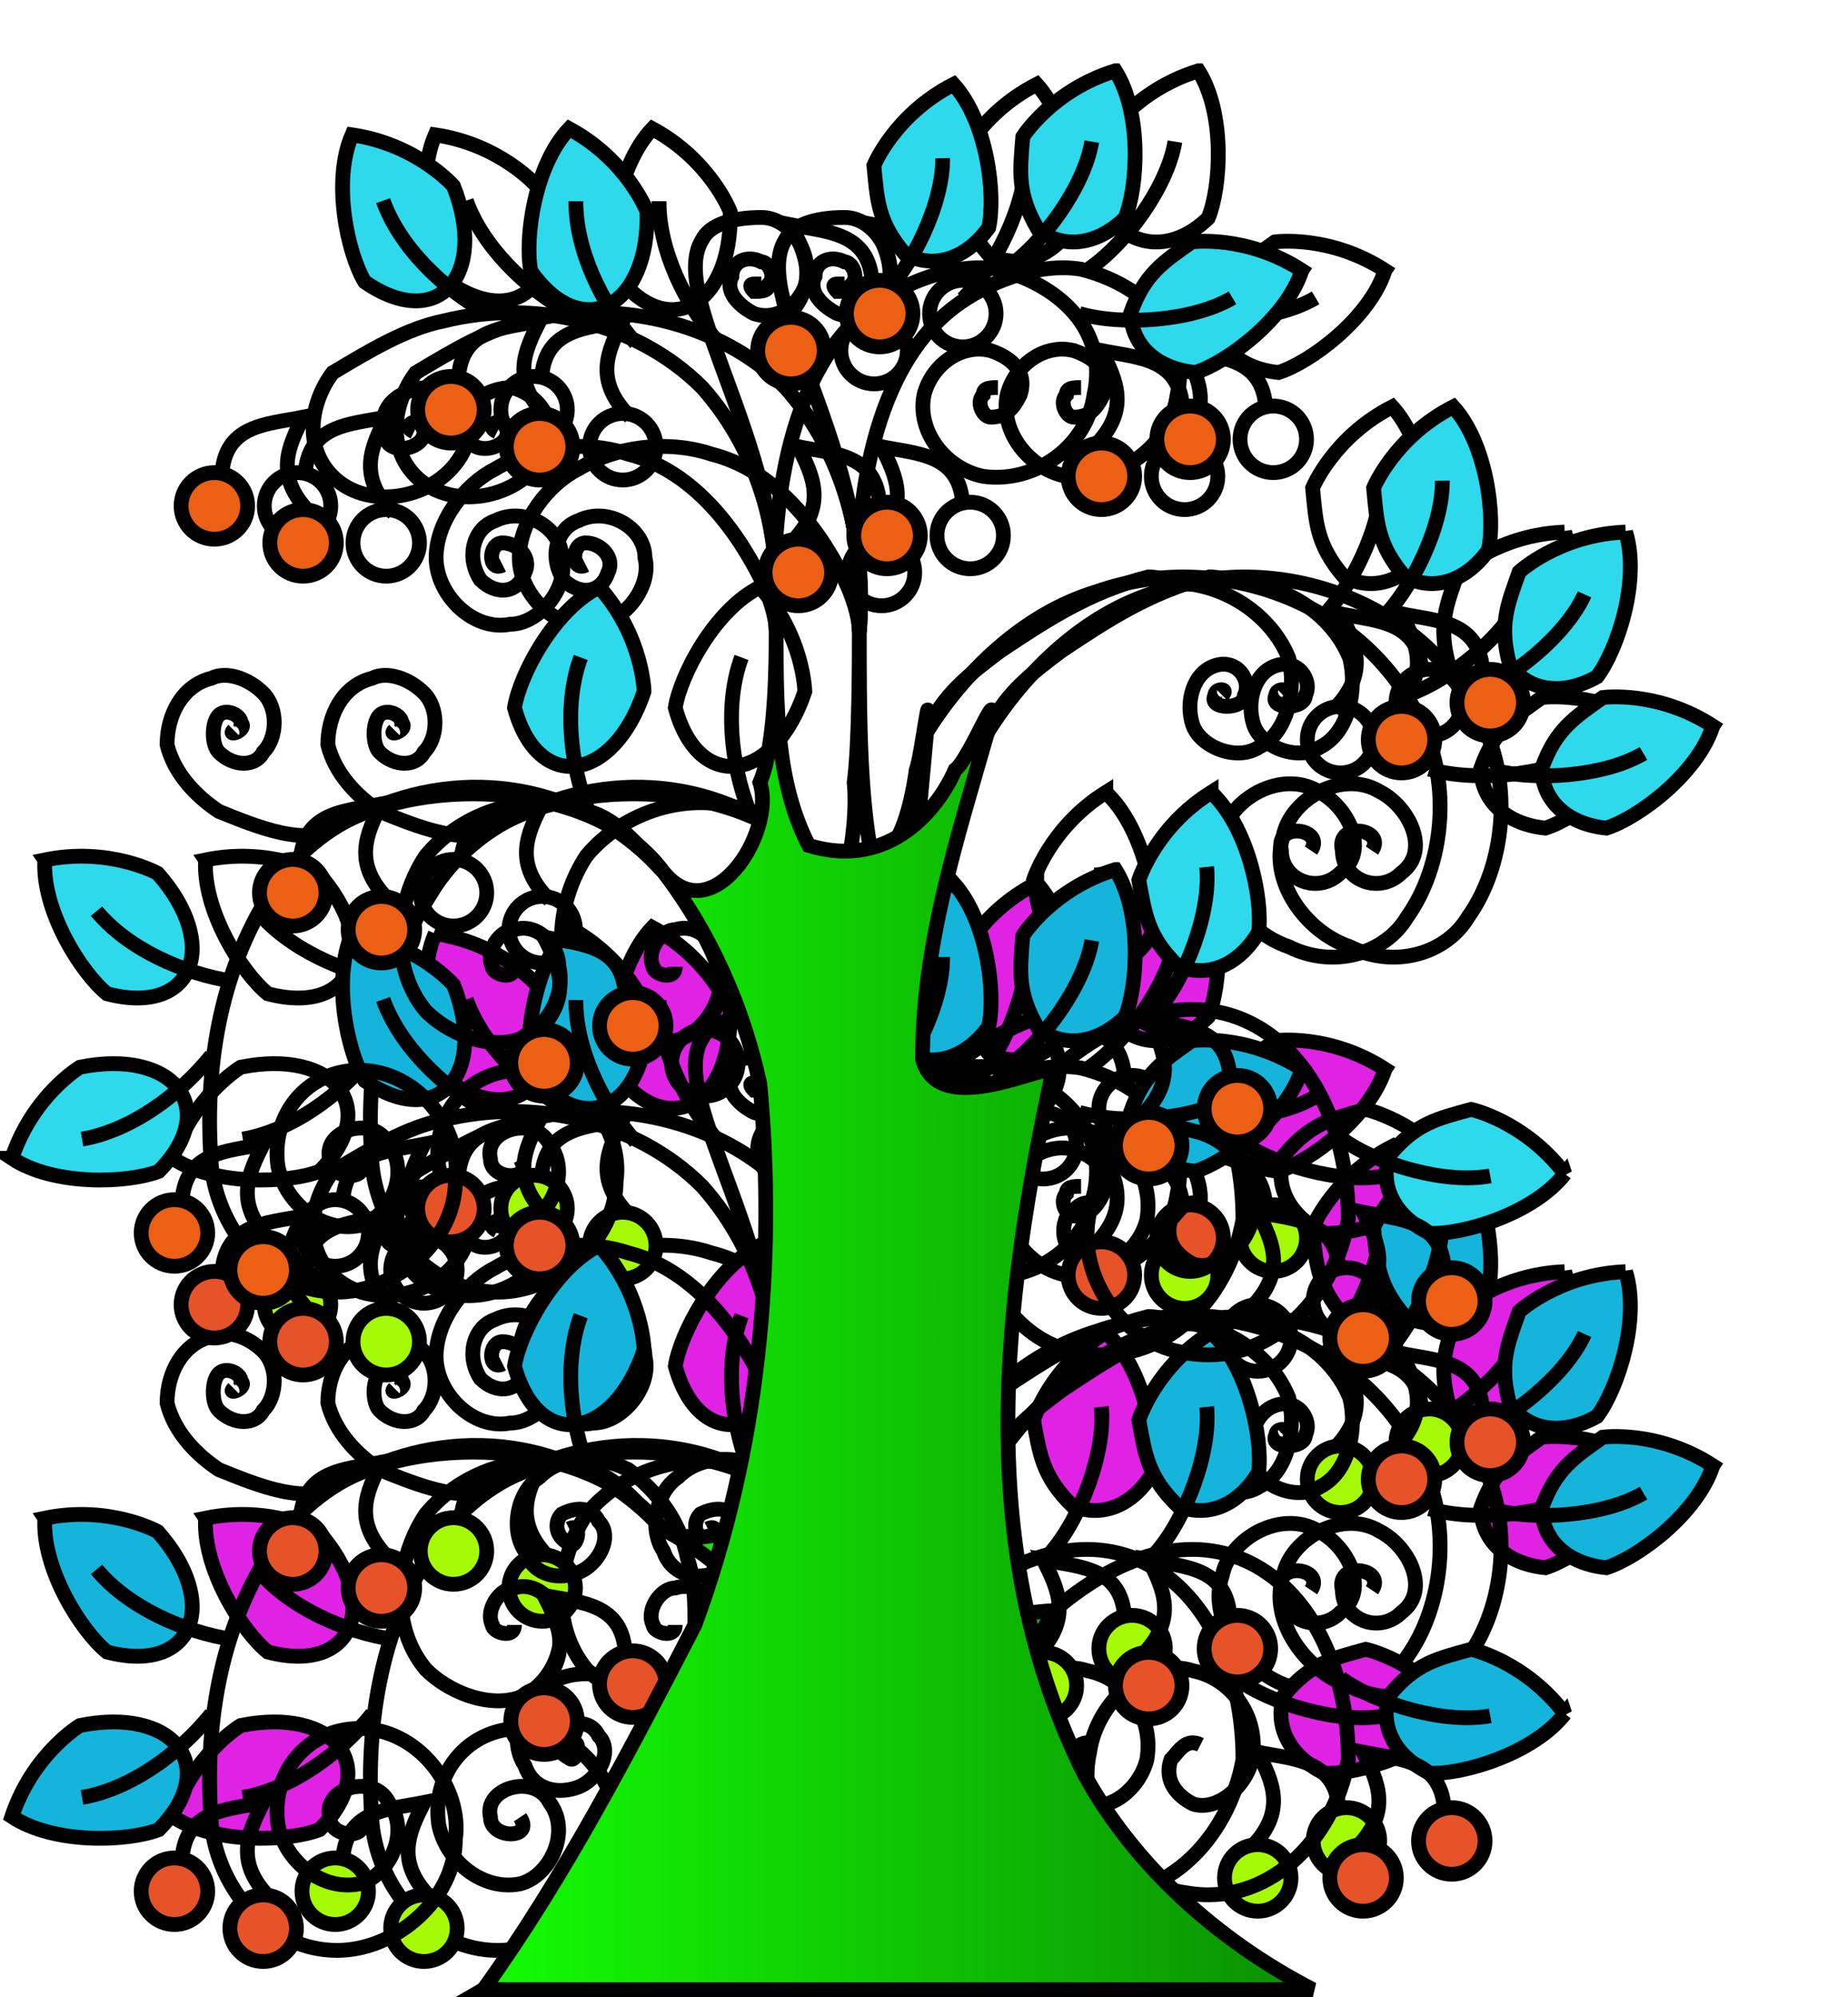 <?xml version="1.0" encoding="UTF-8" standalone="no"?>
<svg
   xmlns:dc="http://purl.org/dc/elements/1.1/"
   xmlns:cc="http://creativecommons.org/ns#"
   xmlns:rdf="http://www.w3.org/1999/02/22-rdf-syntax-ns#"
   xmlns:svg="http://www.w3.org/2000/svg"
   xmlns="http://www.w3.org/2000/svg"
   xmlns:sodipodi="http://sodipodi.sourceforge.net/DTD/sodipodi-0.dtd"
   xmlns:inkscape="http://www.inkscape.org/namespaces/inkscape"
   id="wugTree1"
   width="137.5px"
   height="148.5px"
   viewBox="0 0 250 270"
   version="1.1"
   inkscape:version="0.91 r"
   sodipodi:docname="tree.svg">
  <defs
     id="defs158">
    <defs
       id="defs4441">
      <linearGradient
         id="00-_13ff04-_0a8e02"
         x1="80.526"
         y1="67.29"
         x2="225.979"
         y2="67.29"
         gradientTransform="scale(0.788,1.269)"
         gradientUnits="userSpaceOnUse">
        <stop
           offset="0%"
           stop-color="#13ff04"
           style="-webkit-tap-highlight-color: rgba(0, 0, 0, 0);"
           id="stop4444" />
        <stop
           offset="100%"
           stop-color="#0a8e02"
           style="-webkit-tap-highlight-color: rgba(0, 0, 0, 0);"
           id="stop4446" />
      </linearGradient>
    </defs>
    <defs
       id="defs4125">
      <linearGradient
         id="710-_27ff0b-_158906"
         x1="50.055"
         y1="238.167"
         x2="144.386"
         y2="238.167"
         gradientTransform="scale(1.231,0.812)"
         gradientUnits="userSpaceOnUse">
        <stop
           offset="0%"
           stop-color="#27ff0b"
           style="-webkit-tap-highlight-color: rgba(0, 0, 0, 0);"
           id="stop4128" />
        <stop
           offset="100%"
           stop-color="#158906"
           style="-webkit-tap-highlight-color: rgba(0, 0, 0, 0);"
           id="stop4130" />
      </linearGradient>
    </defs>
    <defs
       id="defs3809">
      <linearGradient
         id="1420-_33ff22-_20a215"
         x1="223.498"
         y1="39.126"
         x2="308.072"
         y2="39.126"
         gradientTransform="scale(0.458,2.183)"
         gradientUnits="userSpaceOnUse">
        <stop
           offset="0%"
           stop-color="#33ff22"
           style="-webkit-tap-highlight-color: rgba(0, 0, 0, 0);"
           id="stop3812" />
        <stop
           offset="100%"
           stop-color="#20a215"
           style="-webkit-tap-highlight-color: rgba(0, 0, 0, 0);"
           id="stop3814" />
      </linearGradient>
    </defs>
    <defs
       id="defs7">
      <linearGradient
         gradientTransform="scale(0.729,1.372)"
         y2="140.978"
         x2="195.697"
         y1="140.978"
         x1="139.86"
         id="2130-_0655ff-_0436a1"
         gradientUnits="userSpaceOnUse">
        <stop
           id="stop10"
           style="-webkit-tap-highlight-color: rgba(0, 0, 0, 0);"
           stop-color="#0655ff"
           offset="0%" />
        <stop
           id="stop12"
           style="-webkit-tap-highlight-color: rgba(0, 0, 0, 0);"
           stop-color="#0436a1"
           offset="100%" />
      </linearGradient>
    </defs>
  </defs>
  <sodipodi:namedview
     pagecolor="#ffffff"
     bordercolor="#666666"
     borderopacity="1"
     objecttolerance="10"
     gridtolerance="10"
     guidetolerance="10"
     inkscape:pageopacity="0"
     inkscape:pageshadow="2"
     inkscape:window-width="1436"
     inkscape:window-height="861"
     id="namedview156"
     showgrid="false"
     inkscape:zoom="2.3"
     inkscape:cx="51.467267"
     inkscape:cy="72.904552"
     inkscape:window-x="0"
     inkscape:window-y="18"
     inkscape:window-maximized="0"
     inkscape:current-layer="layer4" />
  <g
     inkscape:groupmode="layer"
     id="layer1"
     inkscape:label="00"
     style="display:inline">
    <path
       id="trunk-00"
       style="opacity:1;fill:url(#2130-_0655ff-_0436a1);fill-opacity:1;stroke:#000000;stroke-width:2"
       d="m 103.65,269 c 3.5,-6.3 6.3,-13.3 9.1,-20.3 2.8,-9.8 3.5,-20.3 2.8,-30.1 -0.7,-4.2 -2.1,-8.4 -4.2,-11.9 2.1,3.5 4.9,-2.1 4.2,-4.9 0.7,-2.1 0.7,-7 0.7,-8.4 0,4.2 0,8.4 1.4,11.9 3.5,1.4 5.6,-2.1 6.3,-4.2 0.7,-0.7 2.1,-5.6 1.4,-2.1 -1.4,6.3 -2.8,11.9 -2.8,18.2 0.7,3.5 5.6,0 5.6,0.7 -2.1,12.6 -3.5,26.6 1.4,39.2 2.1,4.9 5.6,9.1 9.8,11.9 -11.9,0 -23.8,0 -35.7,0 z"
       inkscape:connector-curvature="0" />
    <path
       id="path16"
       style="fill:none;stroke:#000000;stroke-width:2"
       d="m 112.75,248.7 c 0,-3 0,-6 -1,-9 -1,-5 -4,-9 -8,-12 -4,-2 -9,-2 -12,1 -3,2 -4,7 -2,10 1,3 4,4 7,3 3,-1 5,-5 3,-7 -1,-2 -3,-2 -5,-1 -1,1 -1,3 1,4 1,1 2,-3 0,-2"
       inkscape:connector-curvature="0" />
    <path
       id="path18"
       style="fill:none;stroke:#000000;stroke-width:2"
       d="m 111.35,206.7 c -9,-12 -32,-13 -44,-6 -4,3 -11,0 -16,-2 -3,-2 -6,-5 -7,-9 0,-4 2,-8 6,-9 2,-1 5,0 7,2 2,2 2,6 0,8 -1,2 -4,2 -6,0 -1,-1 -1,-4 0,-5 1,-1 3,0 3,1 1,1 -2,2 -1,1"
       inkscape:connector-curvature="0" />
    <path
       id="path20"
       style="fill:none;stroke:#000000;stroke-width:2"
       d="m 111.35,206.7 c -11,-12 -27,-14 -40,-8 -5,2 -10,6 -13,11 -7,11 -9,24 -8,37 1,9 8,17 17,17 8,0 16,-7 16,-15 1,-7 -5,-15 -13,-15 -7,0 -12,6 -11,13 1,5 6,9 11,8 4,-1 7,-7 4,-11 -2,-4 -9,-2 -8,2 0,3 6,3 4,0"
       inkscape:connector-curvature="0" />
    <path
       id="path22"
       style="fill:none;stroke:#000000;stroke-width:2"
       d="m 111.35,206.7 c -3,-3 -6,-7 -10,-8 -8,-3 -17,0 -22,6 -4,6 -5,15 0,21 3,3 8,5 12,4 4,-1 7,-6 6,-10 0,-3 -3,-6 -6,-5 -2,0 -4,3 -3,5 0,1 3,2 3,0"
       inkscape:connector-curvature="0" />
    <path
       id="path24"
       style="fill:none;stroke:#000000;stroke-width:2"
       d="m 116.25,193.4 c 0,-2 -1,-5 -2,-7 -4,-8 -10,-15 -18,-17 -6,-2 -13,-1 -18,2 -4,2 -8,7 -8,12 0,5 5,10 10,9 4,0 8,-5 7,-9 0,-4 -5,-7 -9,-5 -3,1 -4,5 -2,8 2,2 5,2 6,-1 1,-2 -1,-4 -3,-4 -2,0 -2,4 0,3"
       inkscape:connector-curvature="0" />
    <path
       id="path26"
       style="fill:none;stroke:#000000;stroke-width:2"
       d="m 116.25,193.4 c 1,-12 -2,-24 -10,-33 -9,-9 -23,-12 -35,-9 -5,1 -10,4 -15,7 -3,4 -4,10 0,14 5,5 15,3 18,-4 1,-3 -1,-7 -5,-8 -3,0 -7,2 -6,6 0,4 7,2 5,-1 0,-1 -3,0 -1,1"
       inkscape:connector-curvature="0" />
    <path
       id="path28"
       style="fill:none;stroke:#000000;stroke-width:2"
       d="m 116.25,193.4 c 2,-24 -15,-45 -10,-53 1,-2 4,-3 8,-3 4,0 7,5 6,9 -1,3 -4,5 -7,4 -2,-1 -4,-3 -3,-5 0,-2 2,-3 4,-2 1,0 2,2 1,3 0,1 -1,1 -2,1 0,0 -1,-1 0,-1 0,0 0,0 1,0"
       inkscape:connector-curvature="0" />
    <path
       id="path30"
       style="fill:none;stroke:#000000;stroke-width:2"
       d="m 116.25,193.4 c -1,-15 1,-35 13,-44 4,-3 11,-6 17,-5 8,2 15,8 13,17 -1,7 -8,12 -15,11 -5,-1 -9,-6 -8,-11 1,-4 5,-7 9,-6 3,1 5,3 4,6 -1,2 -2,3 -4,3 -1,0 -2,-2 -1,-3 0,-1 1,-1 2,-1"
       inkscape:connector-curvature="0" />
    <path
       id="path32"
       style="fill:none;stroke:#000000;stroke-width:2"
       d="m 125.35,199 c 5,-8 13,-16 23,-19 17,-6 37,2 44,18 4,8 3,19 -2,26 -3,5 -10,7 -16,4 -6,-2 -11,-9 -9,-15 1,-5 8,-9 13,-6 4,2 7,8 3,11 -3,3 -8,1 -8,-3 -1,-4 6,-3 4,0"
       inkscape:connector-curvature="0" />
    <path
       id="path34"
       style="fill:none;stroke:#000000;stroke-width:2"
       d="m 125.35,199 c 2,-5 6,-8 10,-11 6,-4 12,-8 20,-10 2,0 4,1 6,1 6,1 11,5 13,10 1,4 0,10 -4,12 -3,2 -8,0 -9,-3 -1,-3 0,-7 3,-8 3,-1 5,2 4,4 0,2 -5,2 -4,0 0,-1 2,-1 1,0"
       inkscape:connector-curvature="0" />
    <path
       id="path36"
       style="fill:none;stroke:#000000;stroke-width:2"
       d="m 128.15,217.9 c 22,-19 40,-3 40,20 -2,11 -11,20 -22,18 -8,-1 -15,-10 -13,-19 1,-7 8,-13 14,-11 5,1 9,6 8,12 -1,4 -5,7 -8,6 -2,-1 -4,-3 -3,-6 1,-1 2,-3 4,-2"
       inkscape:connector-curvature="0" />
    <path
       id="path38"
       style="fill:#df22e4;stroke:#000000;stroke-width:2"
       d="m 58.872,126.229 c 8.867,1.307 13.728,6.93 13.728,6.93 4.713,11.991 -2.054,19.844 -12.016,12.947 -2.346,-3.918 -4.422,-13.657 -1.711,-19.876 z"
       inkscape:connector-curvature="0" />
    <path
       id="path40"
       style="fill:none;stroke:#000000;stroke-width:2"
       d="M 77.248,150.403 C 71.044,146.999 65.272,141.277 63.075,135.129"
       inkscape:connector-curvature="0" />
    <path
       id="path42"
       style="fill:#df22e4;stroke:#000000;stroke-width:2"
       d="m 88.25,125.4 c 7.885,4.261 10.53,11.207 10.53,11.207 0.328,12.879 -8.717,17.945 -15.72,8.056 C 82.196,140.179 83.576,130.317 88.25,125.4 Z"
       inkscape:connector-curvature="0" />
    <path
       id="path44"
       style="fill:none;stroke:#000000;stroke-width:2"
       d="m 97.25,154.4 c -4.665,-5.32 -8.132,-12.671 -8.094,-19.2"
       inkscape:connector-curvature="0" />
    <path
       id="path46"
       style="fill:#df22e4;stroke:#000000;stroke-width:2"
       d="m 140.25,119.4 c -7.978,4.083 -10.778,10.968 -10.778,10.968 0.444,4.641 0.508,7.665 4.207,11.989 3.955,2.095 8.307,0.62 11.329,-3.583 0.965,-4.464 -0.195,-14.354 -4.758,-19.374 z"
       inkscape:connector-curvature="0" />
    <path
       id="path48"
       style="fill:none;stroke:#000000;stroke-width:2"
       d="m 130.25,148.4 c 4.465,-4.314 8.594,-12.943 8.521,-19.014"
       inkscape:connector-curvature="0" />
    <path
       id="path50"
       style="fill:#df22e4;stroke:#000000;stroke-width:2"
       d="m 162.138,117.569 c -8.566,2.636 -12.518,8.931 -12.518,8.931 -0.369,4.647 -0.831,7.637 2.062,12.537 3.531,2.749 8.073,2.053 11.778,-1.562 1.725,-4.228 2.3,-14.17 -1.322,-19.906 z"
       inkscape:connector-curvature="0" />
    <path
       id="path52"
       style="fill:none;stroke:#000000;stroke-width:2"
       d="m 147.256,144.392 c 5.146,-3.474 10.71,-11.254 11.693,-17.246"
       inkscape:connector-curvature="0" />
    <path
       id="path54"
       style="fill:#df22e4;stroke:#000000;stroke-width:2"
       d="m 187.368,144.556 c -7.525,-4.867 -14.888,-3.849 -14.888,-3.849 -3.797,2.704 -6.384,4.272 -8.279,9.638 0.163,4.472 3.617,7.504 8.767,8.019 4.348,-1.397 12.333,-7.346 14.399,-13.807 z"
       inkscape:connector-curvature="0" />
    <path
       id="path56"
       style="fill:none;stroke:#000000;stroke-width:2"
       d="m 157.254,150.396 c 5.969,1.71 15.506,0.971 20.727,-2.128"
       inkscape:connector-curvature="0" />
    <path
       id="path58"
       style="fill:#df22e4;stroke:#000000;stroke-width:2"
       d="m 188.35,155 c -7.978,4.083 -10.778,10.968 -10.778,10.968 0.444,4.641 0.508,7.665 4.207,11.989 3.955,2.095 8.307,0.62 11.329,-3.583 C 194.072,169.911 192.913,160.02 188.35,155 Z"
       inkscape:connector-curvature="0" />
    <path
       id="path60"
       style="fill:none;stroke:#000000;stroke-width:2"
       d="m 178.35,184 c 4.465,-4.314 8.594,-12.943 8.521,-19.014"
       inkscape:connector-curvature="0" />
    <path
       id="path62"
       style="fill:#df22e4;stroke:#000000;stroke-width:2"
       d="m 211.671,171.938 c -8.956,0.329 -14.403,5.386 -14.403,5.386 -1.559,4.393 -2.779,7.162 -1.254,12.643 2.699,3.57 7.267,4.073 11.781,1.54 2.761,-3.638 5.889,-13.091 3.876,-19.57 z"
       inkscape:connector-curvature="0" />
    <path
       id="path64"
       style="fill:none;stroke:#000000;stroke-width:2"
       d="m 190.352,193.995 c 5.87,-2.023 13.258,-8.098 15.758,-13.632"
       inkscape:connector-curvature="0" />
    <path
       id="path66"
       style="fill:#df22e4;stroke:#000000;stroke-width:2"
       d="m 223.469,198.155 c -7.525,-4.867 -14.888,-3.849 -14.888,-3.849 -3.797,2.704 -6.384,4.272 -8.279,9.638 0.163,4.472 3.617,7.504 8.767,8.019 4.348,-1.397 12.333,-7.346 14.399,-13.807 z"
       inkscape:connector-curvature="0" />
    <path
       id="path68"
       style="fill:none;stroke:#000000;stroke-width:2"
       d="m 193.355,203.995 c 5.969,1.71 15.506,0.971 20.727,-2.128"
       inkscape:connector-curvature="0" />
    <path
       id="path70"
       style="fill:#df22e4;stroke:#000000;stroke-width:2"
       d="m 102.816,168.37 c 5.952,6.7 6.062,14.132 6.062,14.132 -4.097,12.215 -14.329,13.882 -17.527,2.195 0.721,-4.51 5.391,-13.304 11.465,-16.327 z"
       inkscape:connector-curvature="0" />
    <path
       id="path72"
       style="fill:none;stroke:#000000;stroke-width:2"
       d="m 101.355,198.699 c -2.565,-6.594 -3.308,-14.688 -1.04,-20.811"
       inkscape:connector-curvature="0" />
    <path
       id="path74"
       style="fill:#df22e4;stroke:#000000;stroke-width:2"
       d="m 27.815,205.261 c 8.779,-1.805 15.27,1.816 15.27,1.816 8.53,9.655 4.858,19.349 -6.862,16.276 -3.545,-2.879 -8.826,-11.321 -8.407,-18.091 z"
       inkscape:connector-curvature="0" />
    <path
       id="path76"
       style="fill:none;stroke:#000000;stroke-width:2"
       d="m 53.35,221.69 c -6.993,-1.076 -14.374,-4.479 -18.542,-9.504"
       inkscape:connector-curvature="0" />
    <path
       id="path78"
       style="fill:#df22e4;stroke:#000000;stroke-width:2"
       d="m 23.354,245.609 c 2.827,-8.505 9.208,-12.315 9.208,-12.315 12.627,-2.559 19.186,5.469 10.663,14.082 -4.266,1.63 -14.217,1.982 -19.871,-1.767 z"
       inkscape:connector-curvature="0" />
    <path
       id="path80"
       style="fill:none;stroke:#000000;stroke-width:2"
       d="m 50.351,231.712 c -4.429,5.518 -11.067,10.208 -17.503,11.304"
       inkscape:connector-curvature="0" />
    <path
       id="path82"
       style="fill:#df22e4;stroke:#000000;stroke-width:2"
       d="m 149.593,180.133 c -7.592,4.763 -9.78,11.867 -9.78,11.867 0.847,4.584 1.174,7.592 5.236,11.576 4.122,1.742 8.33,-0.106 10.973,-4.557 0.572,-4.531 -1.446,-14.282 -6.429,-18.886 z"
       inkscape:connector-curvature="0" />
    <path
       id="path84"
       style="fill:none;stroke:#000000;stroke-width:2"
       d="m 142.16,209.895 c 4.072,-4.687 7.433,-13.643 6.831,-19.685"
       inkscape:connector-curvature="0" />
    <path
       id="path86"
       style="fill:#df22e4;stroke:#000000;stroke-width:2"
       d="m 197.439,231.701 c -5.406,-7.148 -12.673,-8.71 -12.673,-8.71 -4.493,1.242 -7.461,1.831 -11.076,6.224 -1.376,4.258 0.831,8.289 5.495,10.534 4.563,0.175 14.102,-2.684 18.254,-8.049 z"
       inkscape:connector-curvature="0" />
    <path
       id="path88"
       style="fill:none;stroke:#000000;stroke-width:2"
       d="m 167.144,226.888 c 5.024,3.648 14.238,6.216 20.205,5.091"
       inkscape:connector-curvature="0" />
    <path
       id="path90"
       style="fill:none;stroke:#000000;stroke-width:2"
       d="m 41.25,172.4 c 0.3,-7 6,-7 11,-8 -2,4 -4,8 1,13"
       inkscape:connector-curvature="0" />
    <circle
       id="circle92"
       style="fill:#a4fb05;stroke:#000000;stroke-width:2"
       r="4.5"
       cy="176.4"
       cx="40.25" />
    <circle
       id="circle94"
       style="fill:#a4fb05;stroke:#000000;stroke-width:2"
       r="4.5"
       cy="181.4"
       cx="52.25" />
    <path
       id="path96"
       style="fill:none;stroke:#000000;stroke-width:2"
       d="m 73.25,159.4 c 0.3,-7 6,-7 11,-8 -2,4 -4,8 1,13"
       inkscape:connector-curvature="0" />
    <circle
       id="circle98"
       style="fill:#a4fb05;stroke:#000000;stroke-width:2"
       r="4.5"
       cy="163.4"
       cx="72.25" />
    <circle
       id="circle100"
       style="fill:#a4fb05;stroke:#000000;stroke-width:2"
       r="4.5"
       cy="168.4"
       cx="84.25" />
    <path
       id="path102"
       style="fill:none;stroke:#000000;stroke-width:2"
       d="m 129.25,146.4 c -0.3,-7 -6,-7 -11,-8 2,4 4,8 -1,13"
       inkscape:connector-curvature="0" />
    <circle
       id="circle104"
       style="fill:#a4fb05;stroke:#000000;stroke-width:2"
       r="4.5"
       cy="150.4"
       cx="130.25" />
    <circle
       id="circle106"
       style="fill:#a4fb05;stroke:#000000;stroke-width:2"
       r="4.5"
       cy="155.4"
       cx="118.25" />
    <path
       id="path108"
       style="fill:none;stroke:#000000;stroke-width:2"
       d="m 130.25,176.4 c -0.3,-7 -6,-7 -11,-8 2,4 4,8 -1,13"
       inkscape:connector-curvature="0" />
    <circle
       id="circle110"
       style="fill:#a4fb05;stroke:#000000;stroke-width:2"
       r="4.5"
       cy="180.4"
       cx="131.25" />
    <circle
       id="circle112"
       style="fill:#a4fb05;stroke:#000000;stroke-width:2"
       r="4.5"
       cy="185.4"
       cx="119.25" />
    <path
       id="path114"
       style="fill:none;stroke:#000000;stroke-width:2"
       d="m 171.25,163.4 c -0.3,-7 -6,-7 -11,-8 2,4 4,8 -1,13"
       inkscape:connector-curvature="0" />
    <circle
       id="circle116"
       style="fill:#a4fb05;stroke:#000000;stroke-width:2"
       r="4.5"
       cy="167.4"
       cx="172.25" />
    <circle
       id="circle118"
       style="fill:#a4fb05;stroke:#000000;stroke-width:2"
       r="4.5"
       cy="172.4"
       cx="160.25" />
    <path
       id="path120"
       style="fill:none;stroke:#000000;stroke-width:2"
       d="m 192.35,191 c -0.3,-7 -6,-7 -11,-8 2,4 4,8 -1,13"
       inkscape:connector-curvature="0" />
    <circle
       id="circle122"
       style="fill:#a4fb05;stroke:#000000;stroke-width:2"
       r="4.5"
       cy="195"
       cx="193.35" />
    <circle
       id="circle124"
       style="fill:#a4fb05;stroke:#000000;stroke-width:2"
       r="4.5"
       cy="200"
       cx="181.35" />
    <path
       id="path126"
       style="fill:none;stroke:#000000;stroke-width:2"
       d="m 62.35,205.7 c 0.3,-7 6,-7 11,-8 -2,4 -4,8 1,13"
       inkscape:connector-curvature="0" />
    <circle
       id="circle128"
       style="fill:#a4fb05;stroke:#000000;stroke-width:2"
       r="4.5"
       cy="209.7"
       cx="61.35" />
    <circle
       id="circle130"
       style="fill:#a4fb05;stroke:#000000;stroke-width:2"
       r="4.5"
       cy="214.7"
       cx="73.35" />
    <path
       id="path132"
       style="fill:none;stroke:#000000;stroke-width:2"
       d="m 106.35,223.7 c -0.3,-7 -6,-7 -11,-8 2,4 4,8 -1,13"
       inkscape:connector-curvature="0" />
    <circle
       id="circle134"
       style="fill:#a4fb05;stroke:#000000;stroke-width:2"
       r="4.5"
       cy="227.7"
       cx="107.35" />
    <circle
       id="circle136"
       style="fill:#a4fb05;stroke:#000000;stroke-width:2"
       r="4.5"
       cy="232.7"
       cx="95.35" />
    <path
       id="path138"
       style="fill:none;stroke:#000000;stroke-width:2"
       d="m 152.15,218.9 c -0.3,-7 -6,-7 -11,-8 2,4 4,8 -1,13"
       inkscape:connector-curvature="0" />
    <circle
       id="circle140"
       style="fill:#a4fb05;stroke:#000000;stroke-width:2"
       r="4.5"
       cy="222.9"
       cx="153.15" />
    <circle
       id="circle142"
       style="fill:#a4fb05;stroke:#000000;stroke-width:2"
       r="4.5"
       cy="227.9"
       cx="141.15" />
    <path
       id="path144"
       style="fill:none;stroke:#000000;stroke-width:2"
       d="m 46.35,251.7 c 0.3,-7 6,-7 11,-8 -2,4 -4,8 1,13"
       inkscape:connector-curvature="0" />
    <circle
       id="circle146"
       style="fill:#a4fb05;stroke:#000000;stroke-width:2"
       r="4.5"
       cy="255.7"
       cx="45.35" />
    <circle
       id="circle148"
       style="fill:#a4fb05;stroke:#000000;stroke-width:2"
       r="4.5"
       cy="260.7"
       cx="57.35" />
    <path
       id="path150"
       style="fill:none;stroke:#000000;stroke-width:2"
       d="m 181.15,244.9 c -0.3,-7 -6,-7 -11,-8 2,4 4,8 -1,13"
       inkscape:connector-curvature="0" />
    <circle
       id="circle152"
       style="fill:#a4fb05;stroke:#000000;stroke-width:2"
       r="4.5"
       cy="248.9"
       cx="182.15" />
    <circle
       id="circle154"
       style="fill:#a4fb05;stroke:#000000;stroke-width:2"
       r="4.5"
       cy="253.9"
       cx="170.15" />
  </g>
  <g
     inkscape:groupmode="layer"
     id="layer2"
     inkscape:label="01"
     style="display:inline">
    <path
       d="m 103.65,269 c 3.5,-15.3 6.3,-32.3 9.1,-49.3 2.8,-23.8 3.5,-49.3 2.8,-73.1 -0.7,-10.2 -2.1,-20.4 -4.2,-28.9 2.1,8.5 4.9,-5.1 4.2,-11.9 0.7,-5.1 0.7,-17 0.7,-20.4 0,10.2 0,20.4 1.4,28.9 3.5,3.4 5.6,-5.1 6.3,-10.2 0.7,-1.7 2.1,-13.6 1.4,-5.1 -1.4,15.3 -2.8,28.9 -2.8,44.2 0.7,8.5 5.6,0 5.6,1.7 -2.1,30.6 -3.5,64.6 1.4,95.2 2.1,11.9 5.6,22.1 9.8,28.9 -11.9,0 -23.8,0 -35.7,0 z"
       style="opacity:1;fill:none;fill-opacity:1;stroke:#000000;stroke-width:2"
       id="trunk-01"
       inkscape:connector-curvature="0"
       inkscape:label="#trunk-01" />
    <path
       d="m 112.75,219.7 c 0,-3 0,-6 -1,-9 -1,-5 -4,-9 -8,-12 -4,-2 -9,-2 -12,1 -3,2 -4,7 -2,10 1,3 4,4 7,3 3,-1 5,-5 3,-7 -1,-2 -3,-2 -5,-1 -1,1 -1,3 1,4 1,1 2,-3 0,-2"
       style="fill:none;stroke:#000000;stroke-width:2"
       id="path3818"
       inkscape:connector-curvature="0" />
    <path
       d="m 111.35,117.7 c -9,-12 -32,-13 -44,-6 -4,3 -11,0 -16,-2 -3,-2 -6,-5 -7,-9 0,-4 2,-8 6,-9 2,-1 5,0 7,2 2,2 2,6 0,8 -1,2 -4,2 -6,0 -1,-1 -1,-4 0,-5 1,-1 3,0 3,1 1,1 -2,2 -1,1"
       style="fill:none;stroke:#000000;stroke-width:2"
       id="path3820"
       inkscape:connector-curvature="0" />
    <path
       d="m 111.35,117.7 c -11,-12 -27,-14 -40,-8 -5,2 -10,6 -13,11 -7,11 -9,24 -8,37 1,9 8,17 17,17 8,0 16,-7 16,-15 1,-7 -5,-15 -13,-15 -7,0 -12,6 -11,13 1,5 6,9 11,8 4,-1 7,-7 4,-11 -2,-4 -9,-2 -8,2 0,3 6,3 4,0"
       style="fill:none;stroke:#000000;stroke-width:2"
       id="path3822"
       inkscape:connector-curvature="0" />
    <path
       d="m 111.35,117.7 c -3,-3 -6,-7 -10,-8 -8,-3 -17,0 -22,6 -4,6 -5,15 0,21 3,3 8,5 12,4 4,-1 7,-6 6,-10 0,-3 -3,-6 -6,-5 -2,0 -4,3 -3,5 0,1 3,2 3,0"
       style="fill:none;stroke:#000000;stroke-width:2"
       id="path3824"
       inkscape:connector-curvature="0" />
    <path
       d="m 116.25,85.4 c 0,-2 -1,-5 -2,-7 -4,-8 -10,-15 -18,-17 -6,-2 -13,-1 -18,2 -4,2 -8,7 -8,12 0,5 5,10 10,9 4,0 8,-5 7,-9 0,-4 -5,-7 -9,-5 -3,1 -4,5 -2,8 2,2 5,2 6,-1 1,-2 -1,-4 -3,-4 -2,0 -2,4 0,3"
       style="fill:none;stroke:#000000;stroke-width:2"
       id="path3826"
       inkscape:connector-curvature="0" />
    <path
       d="m 116.25,85.4 c 1,-12 -2,-24 -10,-33 -9,-9 -23,-12 -35,-9 -5,1 -10,4 -15,7 -3,4 -4,10 0,14 5,5 15,3 18,-4 1,-3 -1,-7 -5,-8 -3,0 -7,2 -6,6 0,4 7,2 5,-1 0,-1 -3,0 -1,1"
       style="fill:none;stroke:#000000;stroke-width:2"
       id="path3828"
       inkscape:connector-curvature="0" />
    <path
       d="m 116.25,85.4 c 2,-24 -15,-45 -10,-53 1,-2 4,-3 8,-3 4,0 7,5 6,9 -1,3 -4,5 -7,4 -2,-1 -4,-3 -3,-5 0,-2 2,-3 4,-2 1,0 2,2 1,3 0,1 -1,1 -2,1 0,0 -1,-1 0,-1 0,0 0,0 1,0"
       style="fill:none;stroke:#000000;stroke-width:2"
       id="path3830"
       inkscape:connector-curvature="0" />
    <path
       d="m 116.25,85.4 c -1,-15 1,-35 13,-44 4,-3 11,-6 17,-5 8,2 15,8 13,17 -1,7 -8,12 -15,11 -5,-1 -9,-6 -8,-11 1,-4 5,-7 9,-6 3,1 5,3 4,6 -1,2 -2,3 -4,3 -1,0 -2,-2 -1,-3 0,-1 1,-1 2,-1"
       style="fill:none;stroke:#000000;stroke-width:2"
       id="path3832"
       inkscape:connector-curvature="0" />
    <path
       d="m 125.35,99 c 5,-8 13,-16 23,-19 17,-6 37,2 44,18 4,8 3,19 -2,26 -3,5 -10,7 -16,4 -6,-2 -11,-9 -9,-15 1,-5 8,-9 13,-6 4,2 7,8 3,11 -3,3 -8,1 -8,-3 -1,-4 6,-3 4,0"
       style="fill:none;stroke:#000000;stroke-width:2"
       id="path3834"
       inkscape:connector-curvature="0" />
    <path
       d="m 125.35,99 c 2,-5 6,-8 10,-11 6,-4 12,-8 20,-10 2,0 4,1 6,1 6,1 11,5 13,10 1,4 0,10 -4,12 -3,2 -8,0 -9,-3 -1,-3 0,-7 3,-8 3,-1 5,2 4,4 0,2 -5,2 -4,0 0,-1 2,-1 1,0"
       style="fill:none;stroke:#000000;stroke-width:2"
       id="path3836"
       inkscape:connector-curvature="0" />
    <path
       d="m 128.15,144.9 c 22,-19 40,-3 40,20 -2,11 -11,20 -22,18 -8,-1 -15,-10 -13,-19 1,-7 8,-13 14,-11 5,1 9,6 8,12 -1,4 -5,7 -8,6 -2,-1 -4,-3 -3,-6 1,-1 2,-3 4,-2"
       style="fill:none;stroke:#000000;stroke-width:2"
       id="path3838"
       inkscape:connector-curvature="0" />
    <path
       d="M 58.874,18.229 C 67.741,19.536 72.602,25.158 72.602,25.158 77.315,37.149 70.548,45.003 60.586,38.105 58.24,34.187 56.164,24.448 58.874,18.229 Z"
       style="fill:none;stroke:#000000;stroke-width:2"
       id="path3840"
       inkscape:connector-curvature="0" />
    <path
       d="M 77.25,42.402 C 71.046,38.999 65.275,33.276 63.077,27.128"
       style="fill:none;stroke:#000000;stroke-width:2"
       id="path3842"
       inkscape:connector-curvature="0" />
    <path
       d="M 88.25,17.4 C 96.135,21.661 98.78,28.607 98.78,28.607 99.108,41.486 90.063,46.552 83.06,36.663 82.196,32.179 83.576,22.317 88.25,17.4 Z"
       style="fill:none;stroke:#000000;stroke-width:2"
       id="path3844"
       inkscape:connector-curvature="0" />
    <path
       d="M 97.25,46.4 C 92.585,41.08 89.118,33.729 89.156,27.2"
       style="fill:none;stroke:#000000;stroke-width:2"
       id="path3846"
       inkscape:connector-curvature="0" />
    <path
       d="m 140.25,11.4 c -7.978,4.083 -10.778,10.968 -10.778,10.968 0.444,4.641 0.508,7.665 4.207,11.989 3.955,2.095 8.307,0.62 11.329,-3.583 C 145.972,26.311 144.813,16.42 140.25,11.4 Z"
       style="fill:none;stroke:#000000;stroke-width:2"
       id="path3848"
       inkscape:connector-curvature="0" />
    <path
       d="m 130.25,40.4 c 4.465,-4.314 8.594,-12.943 8.521,-19.014"
       style="fill:none;stroke:#000000;stroke-width:2"
       id="path3850"
       inkscape:connector-curvature="0" />
    <path
       d="m 162.133,9.569 c -8.566,2.636 -12.518,8.931 -12.518,8.931 -0.369,4.647 -0.831,7.637 2.062,12.537 3.531,2.749 8.073,2.053 11.778,-1.562 1.725,-4.228 2.3,-14.17 -1.322,-19.906 z"
       style="fill:none;stroke:#000000;stroke-width:2"
       id="path3852"
       inkscape:connector-curvature="0" />
    <path
       d="m 147.251,36.393 c 5.146,-3.474 10.71,-11.254 11.693,-17.246"
       style="fill:none;stroke:#000000;stroke-width:2"
       id="path3854"
       inkscape:connector-curvature="0" />
    <path
       d="m 187.365,36.556 c -7.525,-4.867 -14.888,-3.849 -14.888,-3.849 -3.797,2.704 -6.384,4.272 -8.279,9.638 0.163,4.472 3.617,7.504 8.767,8.019 4.348,-1.396 12.333,-7.346 14.399,-13.807 z"
       style="fill:none;stroke:#000000;stroke-width:2"
       id="path3856"
       inkscape:connector-curvature="0" />
    <path
       d="m 157.251,42.396 c 5.969,1.71 15.506,0.971 20.727,-2.128"
       style="fill:none;stroke:#000000;stroke-width:2"
       id="path3858"
       inkscape:connector-curvature="0" />
    <path
       d="m 188.35,55 c -7.978,4.083 -10.778,10.968 -10.778,10.968 0.444,4.641 0.508,7.665 4.207,11.989 3.955,2.095 8.307,0.62 11.329,-3.583 C 194.072,69.911 192.913,60.02 188.35,55 Z"
       style="fill:none;stroke:#000000;stroke-width:2"
       id="path3860"
       inkscape:connector-curvature="0" />
    <path
       d="m 178.35,84 c 4.465,-4.314 8.594,-12.943 8.521,-19.014"
       style="fill:none;stroke:#000000;stroke-width:2"
       id="path3862"
       inkscape:connector-curvature="0" />
    <path
       d="m 211.669,71.939 c -8.956,0.329 -14.403,5.386 -14.403,5.386 -1.559,4.393 -2.779,7.162 -1.254,12.643 2.699,3.57 7.267,4.073 11.781,1.54 2.761,-3.638 5.889,-13.091 3.876,-19.57 z"
       style="fill:none;stroke:#000000;stroke-width:2"
       id="path3864"
       inkscape:connector-curvature="0" />
    <path
       d="m 190.35,93.996 c 5.87,-2.023 13.258,-8.098 15.758,-13.632"
       style="fill:none;stroke:#000000;stroke-width:2"
       id="path3866"
       inkscape:connector-curvature="0" />
    <path
       d="m 223.467,98.155 c -7.525,-4.867 -14.888,-3.849 -14.888,-3.849 -3.797,2.704 -6.384,4.272 -8.279,9.638 0.163,4.472 3.617,7.504 8.767,8.019 4.348,-1.397 12.333,-7.346 14.399,-13.807 z"
       style="fill:none;stroke:#000000;stroke-width:2"
       id="path3868"
       inkscape:connector-curvature="0" />
    <path
       d="m 193.353,103.995 c 5.969,1.71 15.506,0.971 20.727,-2.128"
       style="fill:none;stroke:#000000;stroke-width:2"
       id="path3870"
       inkscape:connector-curvature="0" />
    <path
       d="m 102.814,79.369 c 5.952,6.7 6.062,14.132 6.062,14.132 -4.097,12.215 -14.329,13.882 -17.527,2.195 0.721,-4.51 5.391,-13.304 11.465,-16.327 z"
       style="fill:none;stroke:#000000;stroke-width:2"
       id="path3872"
       inkscape:connector-curvature="0" />
    <path
       d="m 101.353,109.699 c -2.565,-6.594 -3.308,-14.688 -1.04,-20.811"
       style="fill:none;stroke:#000000;stroke-width:2"
       id="path3874"
       inkscape:connector-curvature="0" />
    <path
       d="m 27.814,116.265 c 8.779,-1.805 15.27,1.816 15.27,1.816 8.53,9.655 4.858,19.349 -6.862,16.276 -3.545,-2.879 -8.826,-11.321 -8.407,-18.091 z"
       style="fill:none;stroke:#000000;stroke-width:2"
       id="path3876"
       inkscape:connector-curvature="0" />
    <path
       d="m 53.349,132.693 c -6.993,-1.076 -14.374,-4.479 -18.542,-9.504"
       style="fill:none;stroke:#000000;stroke-width:2"
       id="path3878"
       inkscape:connector-curvature="0" />
    <path
       d="m 23.355,156.605 c 2.827,-8.505 9.208,-12.315 9.208,-12.315 12.627,-2.559 19.186,5.469 10.663,14.082 -4.266,1.63 -14.217,1.982 -19.871,-1.767 z"
       style="fill:none;stroke:#000000;stroke-width:2"
       id="path3880"
       inkscape:connector-curvature="0" />
    <path
       d="m 50.351,142.707 c -4.429,5.518 -11.067,10.208 -17.503,11.304"
       style="fill:none;stroke:#000000;stroke-width:2"
       id="path3882"
       inkscape:connector-curvature="0" />
    <path
       d="m 149.59,107.133 c -7.592,4.763 -9.78,11.867 -9.78,11.867 0.847,4.584 1.174,7.592 5.236,11.576 4.122,1.742 8.33,-0.106 10.973,-4.557 0.572,-4.531 -1.446,-14.282 -6.429,-18.886 z"
       style="fill:none;stroke:#000000;stroke-width:2"
       id="path3884"
       inkscape:connector-curvature="0" />
    <path
       d="m 142.157,136.894 c 4.072,-4.687 7.433,-13.643 6.831,-19.685"
       style="fill:none;stroke:#000000;stroke-width:2"
       id="path3886"
       inkscape:connector-curvature="0" />
    <path
       d="m 197.438,158.705 c -5.406,-7.148 -12.673,-8.71 -12.673,-8.71 -4.493,1.242 -7.461,1.831 -11.076,6.224 -1.376,4.258 0.831,8.289 5.495,10.534 4.563,0.175 14.102,-2.684 18.254,-8.049 z"
       style="fill:none;stroke:#000000;stroke-width:2"
       id="path3888"
       inkscape:connector-curvature="0" />
    <path
       d="m 167.143,153.891 c 5.024,3.648 14.238,6.216 20.205,5.091"
       style="fill:none;stroke:#000000;stroke-width:2"
       id="path3890"
       inkscape:connector-curvature="0" />
    <path
       d="m 41.25,64.4 c 0.3,-7 6,-7 11,-8 -2,4 -4,8 1,13"
       style="fill:none;stroke:#000000;stroke-width:2"
       id="path3892"
       inkscape:connector-curvature="0" />
    <circle
       cx="40.25"
       cy="68.4"
       r="4.5"
       style="fill:none;stroke:#000000;stroke-width:2"
       id="circle3894" />
    <circle
       cx="52.25"
       cy="73.4"
       r="4.5"
       style="fill:none;stroke:#000000;stroke-width:2"
       id="circle3896" />
    <path
       d="m 73.25,51.4 c 0.3,-7 6,-7 11,-8 -2,4 -4,8 1,13"
       style="fill:none;stroke:#000000;stroke-width:2"
       id="path3898"
       inkscape:connector-curvature="0" />
    <circle
       cx="72.25"
       cy="55.4"
       r="4.5"
       style="fill:none;stroke:#000000;stroke-width:2"
       id="circle3900" />
    <circle
       cx="84.25"
       cy="60.4"
       r="4.5"
       style="fill:none;stroke:#000000;stroke-width:2"
       id="circle3902" />
    <path
       d="m 129.25,38.4 c -0.3,-7 -6,-7 -11,-8 2,4 4,8 -1,13"
       style="fill:none;stroke:#000000;stroke-width:2"
       id="path3904"
       inkscape:connector-curvature="0" />
    <circle
       cx="130.25"
       cy="42.4"
       r="4.5"
       style="fill:none;stroke:#000000;stroke-width:2"
       id="circle3906" />
    <circle
       cx="118.25"
       cy="47.4"
       r="4.5"
       style="fill:none;stroke:#000000;stroke-width:2"
       id="circle3908" />
    <path
       d="m 130.25,68.4 c -0.3,-7 -6,-7 -11,-8 2,4 4,8 -1,13"
       style="fill:none;stroke:#000000;stroke-width:2"
       id="path3910"
       inkscape:connector-curvature="0" />
    <circle
       cx="131.25"
       cy="72.4"
       r="4.5"
       style="fill:none;stroke:#000000;stroke-width:2"
       id="circle3912" />
    <circle
       cx="119.25"
       cy="77.4"
       r="4.5"
       style="fill:none;stroke:#000000;stroke-width:2"
       id="circle3914" />
    <path
       d="m 171.25,55.4 c -0.3,-7 -6,-7 -11,-8 2,4 4,8 -1,13"
       style="fill:none;stroke:#000000;stroke-width:2"
       id="path3916"
       inkscape:connector-curvature="0" />
    <circle
       cx="172.25"
       cy="59.4"
       r="4.5"
       style="fill:none;stroke:#000000;stroke-width:2"
       id="circle3918" />
    <circle
       cx="160.25"
       cy="64.4"
       r="4.5"
       style="fill:none;stroke:#000000;stroke-width:2"
       id="circle3920" />
    <path
       d="m 192.35,91 c -0.3,-7 -6,-7 -11,-8 2,4 4,8 -1,13"
       style="fill:none;stroke:#000000;stroke-width:2"
       id="path3922"
       inkscape:connector-curvature="0" />
    <circle
       cx="193.35"
       cy="95"
       r="4.5"
       style="fill:none;stroke:#000000;stroke-width:2"
       id="circle3924" />
    <circle
       cx="181.35"
       cy="100"
       r="4.5"
       style="fill:none;stroke:#000000;stroke-width:2"
       id="circle3926" />
    <path
       d="m 62.35,116.7 c 0.3,-7 6,-7 11,-8 -2,4 -4,8 1,13"
       style="fill:none;stroke:#000000;stroke-width:2"
       id="path3928"
       inkscape:connector-curvature="0" />
    <circle
       cx="61.35"
       cy="120.7"
       r="4.5"
       style="fill:none;stroke:#000000;stroke-width:2"
       id="circle3930" />
    <circle
       cx="73.35"
       cy="125.7"
       r="4.5"
       style="fill:none;stroke:#000000;stroke-width:2"
       id="circle3932" />
    <path
       d="m 106.35,134.7 c -0.3,-7 -6,-7 -11,-8 2,4 4,8 -1,13"
       style="fill:none;stroke:#000000;stroke-width:2"
       id="path3934"
       inkscape:connector-curvature="0" />
    <circle
       cx="107.35"
       cy="138.7"
       r="4.5"
       style="fill:none;stroke:#000000;stroke-width:2"
       id="circle3936" />
    <circle
       cx="95.35"
       cy="143.7"
       r="4.5"
       style="fill:none;stroke:#000000;stroke-width:2"
       id="circle3938" />
    <path
       d="m 152.15,145.9 c -0.3,-7 -6,-7 -11,-8 2,4 4,8 -1,13"
       style="fill:none;stroke:#000000;stroke-width:2"
       id="path3940"
       inkscape:connector-curvature="0" />
    <circle
       cx="153.15"
       cy="149.9"
       r="4.5"
       style="fill:none;stroke:#000000;stroke-width:2"
       id="circle3942" />
    <circle
       cx="141.15"
       cy="154.9"
       r="4.5"
       style="fill:none;stroke:#000000;stroke-width:2"
       id="circle3944" />
    <path
       d="m 46.35,162.7 c 0.3,-7 6,-7 11,-8 -2,4 -4,8 1,13"
       style="fill:none;stroke:#000000;stroke-width:2"
       id="path3946"
       inkscape:connector-curvature="0" />
    <circle
       cx="45.35"
       cy="166.7"
       r="4.5"
       style="fill:none;stroke:#000000;stroke-width:2"
       id="circle3948" />
    <circle
       cx="57.35"
       cy="171.7"
       r="4.5"
       style="fill:none;stroke:#000000;stroke-width:2"
       id="circle3950" />
    <path
       d="m 181.15,171.9 c -0.3,-7 -6,-7 -11,-8 2,4 4,8 -1,13"
       style="fill:none;stroke:#000000;stroke-width:2"
       id="path3952"
       inkscape:connector-curvature="0" />
    <circle
       cx="182.15"
       cy="175.9"
       r="4.5"
       style="fill:none;stroke:#000000;stroke-width:2"
       id="circle3954" />
    <circle
       cx="170.15"
       cy="180.9"
       r="4.5"
       style="fill:none;stroke:#000000;stroke-width:2"
       id="circle3956" />
  </g>
  <g
     inkscape:groupmode="layer"
     id="layer3"
     inkscape:label="10"
     style="display:inline">
    <path
       d="m 65.4,269 c 11,-6.3 19.8,-13.3 28.6,-20.3 8.8,-9.8 11,-20.3 8.8,-30.1 -2.2,-4.2 -6.6,-8.4 -13.2,-11.9 6.6,3.5 15.4,-2.1 13.2,-4.9 2.2,-2.1 2.2,-7 2.2,-8.4 0,4.2 0,8.4 4.4,11.9 11,1.4 17.6,-2.1 19.8,-4.2 2.2,-0.7 6.6,-5.6 4.4,-2.1 -4.4,6.3 -8.8,11.9 -8.8,18.2 2.2,3.5 17.6,0 17.6,0.7 -6.6,12.6 -11,26.6 4.4,39.2 6.6,4.9 17.6,9.1 30.8,11.9 -37.4,0 -74.8,0 -112.2,0 z"
       style="opacity:1;fill:url(#710-_27ff0b-_158906);fill-opacity:1;stroke:#000000;stroke-width:2"
       id="trunk-10"
       inkscape:connector-curvature="0"
       inkscape:label="#trunk-10" />
    <path
       d="m 94,248.7 c 0,-3 0,-6 -1,-9 -1,-5 -4,-9 -8,-12 -4,-2 -9,-2 -12,1 -3,2 -4,7 -2,10 1,3 4,4 7,3 3,-1 5,-5 3,-7 -1,-2 -3,-2 -5,-1 -1,1 -1,3 1,4 1,1 2,-3 0,-2"
       style="fill:none;stroke:#000000;stroke-width:2"
       id="path4134"
       inkscape:connector-curvature="0" />
    <path
       d="m 89.6,206.7 c -9,-12 -32,-13 -44,-6 -4,3 -11,0 -16,-2 -3,-2 -6,-5 -7,-9 0,-4 2,-8 6,-9 2,-1 5,0 7,2 2,2 2,6 0,8 -1,2 -4,2 -6,0 -1,-1 -1,-4 0,-5 1,-1 3,0 3,1 1,1 -2,2 -1,1"
       style="fill:none;stroke:#000000;stroke-width:2"
       id="path4136"
       inkscape:connector-curvature="0" />
    <path
       d="m 89.6,206.7 c -11,-12 -27,-14 -40,-8 -5,2 -10,6 -13,11 -7,11 -9,24 -8,37 1,9 8,17 17,17 8,0 16,-7 16,-15 1,-7 -5,-15 -13,-15 -7,0 -12,6 -11,13 1,5 6,9 11,8 4,-1 7,-7 4,-11 -2,-4 -9,-2 -8,2 0,3 6,3 4,0"
       style="fill:none;stroke:#000000;stroke-width:2"
       id="path4138"
       inkscape:connector-curvature="0" />
    <path
       d="m 89.6,206.7 c -3,-3 -6,-7 -10,-8 -8,-3 -17,0 -22,6 -4,6 -5,15 0,21 3,3 8,5 12,4 4,-1 7,-6 6,-10 0,-3 -3,-6 -6,-5 -2,0 -4,3 -3,5 0,1 3,2 3,0"
       style="fill:none;stroke:#000000;stroke-width:2"
       id="path4140"
       inkscape:connector-curvature="0" />
    <path
       d="m 105,193.4 c 0,-2 -1,-5 -2,-7 -4,-8 -10,-15 -18,-17 -6,-2 -13,-1 -18,2 -4,2 -8,7 -8,12 0,5 5,10 10,9 4,0 8,-5 7,-9 0,-4 -5,-7 -9,-5 -3,1 -4,5 -2,8 2,2 5,2 6,-1 1,-2 -1,-4 -3,-4 -2,0 -2,4 0,3"
       style="fill:none;stroke:#000000;stroke-width:2"
       id="path4142"
       inkscape:connector-curvature="0" />
    <path
       d="m 105,193.4 c 1,-12 -2,-24 -10,-33 -9,-9 -23,-12 -35,-9 -5,1 -10,4 -15,7 -3,4 -4,10 0,14 5,5 15,3 18,-4 1,-3 -1,-7 -5,-8 -3,0 -7,2 -6,6 0,4 7,2 5,-1 0,-1 -3,0 -1,1"
       style="fill:none;stroke:#000000;stroke-width:2"
       id="path4144"
       inkscape:connector-curvature="0" />
    <path
       d="m 105,193.4 c 2,-24 -15,-45 -10,-53 1,-2 4,-3 8,-3 4,0 7,5 6,9 -1,3 -4,5 -7,4 -2,-1 -4,-3 -3,-5 0,-2 2,-3 4,-2 1,0 2,2 1,3 0,1 -1,1 -2,1 0,0 -1,-1 0,-1 0,0 0,0 1,0"
       style="fill:none;stroke:#000000;stroke-width:2"
       id="path4146"
       inkscape:connector-curvature="0" />
    <path
       d="m 105,193.4 c -1,-15 1,-35 13,-44 4,-3 11,-6 17,-5 8,2 15,8 13,17 -1,7 -8,12 -15,11 -5,-1 -9,-6 -8,-11 1,-4 5,-7 9,-6 3,1 5,3 4,6 -1,2 -2,3 -4,3 -1,0 -2,-2 -1,-3 0,-1 1,-1 2,-1"
       style="fill:none;stroke:#000000;stroke-width:2"
       id="path4148"
       inkscape:connector-curvature="0" />
    <path
       d="m 133.6,199 c 5,-8 13,-16 23,-19 17,-6 37,2 44,18 4,8 3,19 -2,26 -3,5 -10,7 -16,4 -6,-2 -11,-9 -9,-15 1,-5 8,-9 13,-6 4,2 7,8 3,11 -3,3 -8,1 -8,-3 -1,-4 6,-3 4,0"
       style="fill:none;stroke:#000000;stroke-width:2"
       id="path4150"
       inkscape:connector-curvature="0" />
    <path
       d="m 133.6,199 c 2,-5 6,-8 10,-11 6,-4 12,-8 20,-10 2,0 4,1 6,1 6,1 11,5 13,10 1,4 0,10 -4,12 -3,2 -8,0 -9,-3 -1,-3 0,-7 3,-8 3,-1 5,2 4,4 0,2 -5,2 -4,0 0,-1 2,-1 1,0"
       style="fill:none;stroke:#000000;stroke-width:2"
       id="path4152"
       inkscape:connector-curvature="0" />
    <path
       d="m 142.4,217.9 c 22,-19 40,-3 40,20 -2,11 -11,20 -22,18 -8,-1 -15,-10 -13,-19 1,-7 8,-13 14,-11 5,1 9,6 8,12 -1,4 -5,7 -8,6 -2,-1 -4,-3 -3,-6 1,-1 2,-3 4,-2"
       style="fill:none;stroke:#000000;stroke-width:2"
       id="path4154"
       inkscape:connector-curvature="0" />
    <path
       d="m 47.622,126.229 c 8.867,1.307 13.728,6.93 13.728,6.93 4.713,11.991 -2.054,19.844 -12.016,12.947 -2.346,-3.918 -4.422,-13.657 -1.711,-19.876 z"
       style="fill:#15b5db;stroke:#000000;stroke-width:2"
       id="path4156"
       inkscape:connector-curvature="0" />
    <path
       d="m 65.998,150.402 c -6.203,-3.403 -11.975,-9.126 -14.172,-15.274"
       style="fill:none;stroke:#000000;stroke-width:2"
       id="path4158"
       inkscape:connector-curvature="0" />
    <path
       d="m 77,125.4 c 7.885,4.261 10.53,11.207 10.53,11.207 0.328,12.879 -8.717,17.945 -15.72,8.056 C 70.946,140.179 72.326,130.317 77,125.4 Z"
       style="fill:#15b5db;stroke:#000000;stroke-width:2"
       id="path4160"
       inkscape:connector-curvature="0" />
    <path
       d="m 86,154.4 c -4.665,-5.32 -8.132,-12.671 -8.094,-19.2"
       style="fill:none;stroke:#000000;stroke-width:2"
       id="path4162"
       inkscape:connector-curvature="0" />
    <path
       d="m 129,119.4 c -7.978,4.083 -10.778,10.968 -10.778,10.968 0.444,4.641 0.508,7.665 4.207,11.989 3.955,2.095 8.307,0.62 11.329,-3.583 C 134.722,134.311 133.563,124.42 129,119.4 Z"
       style="fill:#15b5db;stroke:#000000;stroke-width:2"
       id="path4164"
       inkscape:connector-curvature="0" />
    <path
       d="m 119,148.4 c 4.465,-4.314 8.594,-12.943 8.521,-19.014"
       style="fill:none;stroke:#000000;stroke-width:2"
       id="path4166"
       inkscape:connector-curvature="0" />
    <path
       d="m 150.888,117.569 c -8.566,2.636 -12.518,8.931 -12.518,8.931 -0.369,4.647 -0.831,7.637 2.062,12.537 3.531,2.749 8.073,2.053 11.778,-1.562 1.725,-4.228 2.3,-14.17 -1.322,-19.906 z"
       style="fill:#15b5db;stroke:#000000;stroke-width:2"
       id="path4168"
       inkscape:connector-curvature="0" />
    <path
       d="m 136.006,144.392 c 5.146,-3.474 10.71,-11.254 11.693,-17.246"
       style="fill:none;stroke:#000000;stroke-width:2"
       id="path4170"
       inkscape:connector-curvature="0" />
    <path
       d="m 176.118,144.556 c -7.525,-4.867 -14.888,-3.849 -14.888,-3.849 -3.797,2.704 -6.384,4.272 -8.279,9.638 0.163,4.472 3.617,7.504 8.767,8.019 4.348,-1.397 12.333,-7.346 14.399,-13.807 z"
       style="fill:#15b5db;stroke:#000000;stroke-width:2"
       id="path4172"
       inkscape:connector-curvature="0" />
    <path
       d="m 146.004,150.396 c 5.969,1.71 15.506,0.971 20.727,-2.128"
       style="fill:none;stroke:#000000;stroke-width:2"
       id="path4174"
       inkscape:connector-curvature="0" />
    <path
       d="m 196.6,155 c -7.978,4.083 -10.778,10.968 -10.778,10.968 0.444,4.641 0.508,7.665 4.207,11.989 3.955,2.095 8.307,0.62 11.329,-3.583 C 202.322,169.911 201.163,160.02 196.6,155 Z"
       style="fill:#15b5db;stroke:#000000;stroke-width:2"
       id="path4176"
       inkscape:connector-curvature="0" />
    <path
       d="m 186.6,184 c 4.465,-4.314 8.594,-12.943 8.521,-19.014"
       style="fill:none;stroke:#000000;stroke-width:2"
       id="path4178"
       inkscape:connector-curvature="0" />
    <path
       d="m 219.92,171.938 c -8.956,0.329 -14.403,5.386 -14.403,5.386 -1.559,4.393 -2.779,7.162 -1.254,12.643 2.699,3.57 7.267,4.073 11.781,1.54 2.761,-3.638 5.889,-13.091 3.876,-19.57 z"
       style="fill:#15b5db;stroke:#000000;stroke-width:2"
       id="path4180"
       inkscape:connector-curvature="0" />
    <path
       d="m 198.602,193.995 c 5.87,-2.023 13.258,-8.098 15.758,-13.632"
       style="fill:none;stroke:#000000;stroke-width:2"
       id="path4182"
       inkscape:connector-curvature="0" />
    <path
       d="m 231.719,198.155 c -7.525,-4.867 -14.888,-3.849 -14.888,-3.849 -3.797,2.704 -6.384,4.272 -8.279,9.638 0.163,4.472 3.617,7.504 8.767,8.019 4.348,-1.397 12.333,-7.346 14.399,-13.807 z"
       style="fill:#15b5db;stroke:#000000;stroke-width:2"
       id="path4184"
       inkscape:connector-curvature="0" />
    <path
       d="m 201.605,203.995 c 5.969,1.71 15.506,0.971 20.727,-2.128"
       style="fill:none;stroke:#000000;stroke-width:2"
       id="path4186"
       inkscape:connector-curvature="0" />
    <path
       d="m 81.065,168.371 c 5.952,6.7 6.062,14.132 6.062,14.132 -4.097,12.215 -14.329,13.882 -17.527,2.195 0.721,-4.51 5.391,-13.304 11.465,-16.327 z"
       style="fill:#15b5db;stroke:#000000;stroke-width:2"
       id="path4188"
       inkscape:connector-curvature="0" />
    <path
       d="m 79.605,198.7 c -2.565,-6.594 -3.308,-14.688 -1.04,-20.811"
       style="fill:none;stroke:#000000;stroke-width:2"
       id="path4190"
       inkscape:connector-curvature="0" />
    <path
       d="m 6.066,205.261 c 8.779,-1.805 15.27,1.816 15.27,1.816 8.53,9.655 4.858,19.349 -6.862,16.276 -3.545,-2.879 -8.826,-11.321 -8.407,-18.091 z"
       style="fill:#15b5db;stroke:#000000;stroke-width:2"
       id="path4192"
       inkscape:connector-curvature="0" />
    <path
       d="m 31.601,221.69 c -6.993,-1.076 -14.374,-4.479 -18.542,-9.504"
       style="fill:none;stroke:#000000;stroke-width:2"
       id="path4194"
       inkscape:connector-curvature="0" />
    <path
       d="m 1.603,245.609 c 2.827,-8.505 9.208,-12.315 9.208,-12.315 12.627,-2.559 19.186,5.469 10.663,14.082 C 17.208,249.006 7.257,249.358 1.603,245.609 Z"
       style="fill:#15b5db;stroke:#000000;stroke-width:2"
       id="path4196"
       inkscape:connector-curvature="0" />
    <path
       d="m 28.6,231.711 c -4.429,5.518 -11.067,10.208 -17.503,11.304"
       style="fill:none;stroke:#000000;stroke-width:2"
       id="path4198"
       inkscape:connector-curvature="0" />
    <path
       d="m 163.843,180.132 c -7.592,4.763 -9.78,11.867 -9.78,11.867 0.847,4.584 1.174,7.592 5.236,11.576 4.122,1.742 8.33,-0.106 10.973,-4.557 0.572,-4.531 -1.446,-14.282 -6.429,-18.886 z"
       style="fill:#15b5db;stroke:#000000;stroke-width:2"
       id="path4200"
       inkscape:connector-curvature="0" />
    <path
       d="m 156.41,209.894 c 4.072,-4.687 7.433,-13.643 6.831,-19.685"
       style="fill:none;stroke:#000000;stroke-width:2"
       id="path4202"
       inkscape:connector-curvature="0" />
    <path
       d="m 211.688,231.701 c -5.406,-7.148 -12.673,-8.71 -12.673,-8.71 -4.493,1.242 -7.461,1.831 -11.076,6.224 -1.376,4.258 0.831,8.289 5.495,10.534 4.563,0.175 14.102,-2.684 18.254,-8.049 z"
       style="fill:#15b5db;stroke:#000000;stroke-width:2"
       id="path4204"
       inkscape:connector-curvature="0" />
    <path
       d="m 181.393,226.888 c 5.024,3.648 14.238,6.216 20.205,5.091"
       style="fill:none;stroke:#000000;stroke-width:2"
       id="path4206"
       inkscape:connector-curvature="0" />
    <path
       d="m 30,172.4 c 0.3,-7 6,-7 11,-8 -2,4 -4,8 1,13"
       style="fill:none;stroke:#000000;stroke-width:2"
       id="path4208"
       inkscape:connector-curvature="0" />
    <circle
       cx="29"
       cy="176.4"
       r="4.5"
       style="fill:#e65329;stroke:#000000;stroke-width:2"
       id="circle4210" />
    <circle
       cx="41"
       cy="181.4"
       r="4.5"
       style="fill:#e65329;stroke:#000000;stroke-width:2"
       id="circle4212" />
    <path
       d="m 62,159.4 c 0.3,-7 6,-7 11,-8 -2,4 -4,8 1,13"
       style="fill:none;stroke:#000000;stroke-width:2"
       id="path4214"
       inkscape:connector-curvature="0" />
    <circle
       cx="61"
       cy="163.4"
       r="4.5"
       style="fill:#e65329;stroke:#000000;stroke-width:2"
       id="circle4216" />
    <circle
       cx="73"
       cy="168.4"
       r="4.5"
       style="fill:#e65329;stroke:#000000;stroke-width:2"
       id="circle4218" />
    <path
       d="m 118,146.4 c -0.3,-7 -6,-7 -11,-8 2,4 4,8 -1,13"
       style="fill:none;stroke:#000000;stroke-width:2"
       id="path4220"
       inkscape:connector-curvature="0" />
    <circle
       cx="119"
       cy="150.4"
       r="4.5"
       style="fill:#e65329;stroke:#000000;stroke-width:2"
       id="circle4222" />
    <circle
       cx="107"
       cy="155.4"
       r="4.5"
       style="fill:#e65329;stroke:#000000;stroke-width:2"
       id="circle4224" />
    <path
       d="m 119,176.4 c -0.3,-7 -6,-7 -11,-8 2,4 4,8 -1,13"
       style="fill:none;stroke:#000000;stroke-width:2"
       id="path4226"
       inkscape:connector-curvature="0" />
    <circle
       cx="120"
       cy="180.4"
       r="4.5"
       style="fill:#e65329;stroke:#000000;stroke-width:2"
       id="circle4228" />
    <circle
       cx="108"
       cy="185.4"
       r="4.5"
       style="fill:#e65329;stroke:#000000;stroke-width:2"
       id="circle4230" />
    <path
       d="m 160,163.4 c -0.3,-7 -6,-7 -11,-8 2,4 4,8 -1,13"
       style="fill:none;stroke:#000000;stroke-width:2"
       id="path4232"
       inkscape:connector-curvature="0" />
    <circle
       cx="161"
       cy="167.4"
       r="4.5"
       style="fill:#e65329;stroke:#000000;stroke-width:2"
       id="circle4234" />
    <circle
       cx="149"
       cy="172.4"
       r="4.5"
       style="fill:#e65329;stroke:#000000;stroke-width:2"
       id="circle4236" />
    <path
       d="m 200.6,191 c -0.3,-7 -6,-7 -11,-8 2,4 4,8 -1,13"
       style="fill:none;stroke:#000000;stroke-width:2"
       id="path4238"
       inkscape:connector-curvature="0" />
    <circle
       cx="201.6"
       cy="195"
       r="4.5"
       style="fill:#e65329;stroke:#000000;stroke-width:2"
       id="circle4240" />
    <circle
       cx="189.6"
       cy="200"
       r="4.5"
       style="fill:#e65329;stroke:#000000;stroke-width:2"
       id="circle4242" />
    <path
       d="m 40.6,205.7 c 0.3,-7 6,-7 11,-8 -2,4 -4,8 1,13"
       style="fill:none;stroke:#000000;stroke-width:2"
       id="path4244"
       inkscape:connector-curvature="0" />
    <circle
       cx="39.6"
       cy="209.7"
       r="4.5"
       style="fill:#e65329;stroke:#000000;stroke-width:2"
       id="circle4246" />
    <circle
       cx="51.6"
       cy="214.7"
       r="4.5"
       style="fill:#e65329;stroke:#000000;stroke-width:2"
       id="circle4248" />
    <path
       d="m 84.6,223.7 c -0.3,-7 -6,-7 -11,-8 2,4 4,8 -1,13"
       style="fill:none;stroke:#000000;stroke-width:2"
       id="path4250"
       inkscape:connector-curvature="0" />
    <circle
       cx="85.6"
       cy="227.7"
       r="4.5"
       style="fill:#e65329;stroke:#000000;stroke-width:2"
       id="circle4252" />
    <circle
       cx="73.6"
       cy="232.7"
       r="4.5"
       style="fill:#e65329;stroke:#000000;stroke-width:2"
       id="circle4254" />
    <path
       d="m 166.4,218.9 c -0.3,-7 -6,-7 -11,-8 2,4 4,8 -1,13"
       style="fill:none;stroke:#000000;stroke-width:2"
       id="path4256"
       inkscape:connector-curvature="0" />
    <circle
       cx="167.4"
       cy="222.9"
       r="4.5"
       style="fill:#e65329;stroke:#000000;stroke-width:2"
       id="circle4258" />
    <circle
       cx="155.4"
       cy="227.9"
       r="4.5"
       style="fill:#e65329;stroke:#000000;stroke-width:2"
       id="circle4260" />
    <path
       d="m 24.6,251.7 c 0.3,-7 6,-7 11,-8 -2,4 -4,8 1,13"
       style="fill:none;stroke:#000000;stroke-width:2"
       id="path4262"
       inkscape:connector-curvature="0" />
    <circle
       cx="23.6"
       cy="255.7"
       r="4.5"
       style="fill:#e65329;stroke:#000000;stroke-width:2"
       id="circle4264" />
    <circle
       cx="35.6"
       cy="260.7"
       r="4.5"
       style="fill:#e65329;stroke:#000000;stroke-width:2"
       id="circle4266" />
    <path
       d="m 195.4,244.9 c -0.3,-7 -6,-7 -11,-8 2,4 4,8 -1,13"
       style="fill:none;stroke:#000000;stroke-width:2"
       id="path4268"
       inkscape:connector-curvature="0" />
    <circle
       cx="196.4"
       cy="248.9"
       r="4.5"
       style="fill:#e65329;stroke:#000000;stroke-width:2"
       id="circle4270" />
    <circle
       cx="184.4"
       cy="253.9"
       r="4.5"
       style="fill:#e65329;stroke:#000000;stroke-width:2"
       id="circle4272" />
  </g>
  <g
     inkscape:groupmode="layer"
     id="layer4"
     inkscape:label="11"
     style="display:inline">
    <path
       d="m 65.4,269 c 11,-15.3 19.8,-32.3 28.6,-49.3 8.8,-23.8 11,-49.3 8.8,-73.1 -2.2,-10.2 -6.6,-20.4 -13.2,-28.9 6.6,8.5 15.4,-5.1 13.2,-11.9 2.2,-5.1 2.2,-17 2.2,-20.4 0,10.2 0,20.4 4.4,28.9 11,3.4 17.6,-5.1 19.8,-10.2 2.2,-1.7 6.6,-13.6 4.4,-5.1 -4.4,15.3 -8.8,28.9 -8.8,44.2 2.2,8.5 17.6,0 17.6,1.7 -6.6,30.6 -11,64.6 4.4,95.2 6.6,11.9 17.6,22.1 30.8,28.9 -37.4,0 -74.8,0 -112.2,0 z"
       style="opacity:1;fill:url(#00-_13ff04-_0a8e02);fill-opacity:1;stroke:#000000;stroke-width:2"
       id="trunk-11"
       inkscape:connector-curvature="0" />
    <path
       d="m 94,219.7 c 0,-3 0,-6 -1,-9 -1,-5 -4,-9 -8,-12 -4,-2 -9,-2 -12,1 -3,2 -4,7 -2,10 1,3 4,4 7,3 3,-1 5,-5 3,-7 -1,-2 -3,-2 -5,-1 -1,1 -1,3 1,4 1,1 2,-3 0,-2"
       style="fill:none;stroke:#000000;stroke-width:2"
       id="path4450"
       inkscape:connector-curvature="0" />
    <path
       d="m 89.6,117.7 c -9,-12 -32,-13 -44,-6 -4,3 -11,0 -16,-2 -3,-2 -6,-5 -7,-9 0,-4 2,-8 6,-9 2,-1 5,0 7,2 2,2 2,6 0,8 -1,2 -4,2 -6,0 -1,-1 -1,-4 0,-5 1,-1 3,0 3,1 1,1 -2,2 -1,1"
       style="fill:none;stroke:#000000;stroke-width:2"
       id="path4452"
       inkscape:connector-curvature="0" />
    <path
       d="m 89.6,117.7 c -11,-12 -27,-14 -40,-8 -5,2 -10,6 -13,11 -7,11 -9,24 -8,37 1,9 8,17 17,17 8,0 16,-7 16,-15 1,-7 -5,-15 -13,-15 -7,0 -12,6 -11,13 1,5 6,9 11,8 4,-1 7,-7 4,-11 -2,-4 -9,-2 -8,2 0,3 6,3 4,0"
       style="fill:none;stroke:#000000;stroke-width:2"
       id="path4454"
       inkscape:connector-curvature="0" />
    <path
       d="m 89.6,117.7 c -3,-3 -6,-7 -10,-8 -8,-3 -17,0 -22,6 -4,6 -5,15 0,21 3,3 8,5 12,4 4,-1 7,-6 6,-10 0,-3 -3,-6 -6,-5 -2,0 -4,3 -3,5 0,1 3,2 3,0"
       style="fill:none;stroke:#000000;stroke-width:2"
       id="path4456"
       inkscape:connector-curvature="0" />
    <path
       d="m 105,85.4 c 0,-2 -1,-5 -2,-7 -4,-8 -10,-15 -18,-17 -6,-2 -13,-1 -18,2 -4,2 -8,7 -8,12 0,5 5,10 10,9 4,0 8,-5 7,-9 0,-4 -5,-7 -9,-5 -3,1 -4,5 -2,8 2,2 5,2 6,-1 1,-2 -1,-4 -3,-4 -2,0 -2,4 0,3"
       style="fill:none;stroke:#000000;stroke-width:2"
       id="path4458"
       inkscape:connector-curvature="0" />
    <path
       d="m 105,85.4 c 1,-12 -2,-24 -10,-33 -9,-9 -23,-12 -35,-9 -5,1 -10,4 -15,7 -3,4 -4,10 0,14 5,5 15,3 18,-4 1,-3 -1,-7 -5,-8 -3,0 -7,2 -6,6 0,4 7,2 5,-1 0,-1 -3,0 -1,1"
       style="fill:none;stroke:#000000;stroke-width:2"
       id="path4460"
       inkscape:connector-curvature="0" />
    <path
       d="m 105,85.4 c 2,-24 -15,-45 -10,-53 1,-2 4,-3 8,-3 4,0 7,5 6,9 -1,3 -4,5 -7,4 -2,-1 -4,-3 -3,-5 0,-2 2,-3 4,-2 1,0 2,2 1,3 0,1 -1,1 -2,1 0,0 -1,-1 0,-1 0,0 0,0 1,0"
       style="fill:none;stroke:#000000;stroke-width:2"
       id="path4462"
       inkscape:connector-curvature="0" />
    <path
       d="m 105,85.4 c -1,-15 1,-35 13,-44 4,-3 11,-6 17,-5 8,2 15,8 13,17 -1,7 -8,12 -15,11 -5,-1 -9,-6 -8,-11 1,-4 5,-7 9,-6 3,1 5,3 4,6 -1,2 -2,3 -4,3 -1,0 -2,-2 -1,-3 0,-1 1,-1 2,-1"
       style="fill:none;stroke:#000000;stroke-width:2"
       id="path4464"
       inkscape:connector-curvature="0" />
    <path
       d="m 133.6,99 c 5,-8 13,-16 23,-19 17,-6 37,2 44,18 4,8 3,19 -2,26 -3,5 -10,7 -16,4 -6,-2 -11,-9 -9,-15 1,-5 8,-9 13,-6 4,2 7,8 3,11 -3,3 -8,1 -8,-3 -1,-4 6,-3 4,0"
       style="fill:none;stroke:#000000;stroke-width:2"
       id="path4466"
       inkscape:connector-curvature="0" />
    <path
       d="m 133.6,99 c 2,-5 6,-8 10,-11 6,-4 12,-8 20,-10 2,0 4,1 6,1 6,1 11,5 13,10 1,4 0,10 -4,12 -3,2 -8,0 -9,-3 -1,-3 0,-7 3,-8 3,-1 5,2 4,4 0,2 -5,2 -4,0 0,-1 2,-1 1,0"
       style="fill:none;stroke:#000000;stroke-width:2"
       id="path4468"
       inkscape:connector-curvature="0" />
    <path
       d="m 142.4,144.9 c 22,-19 40,-3 40,20 -2,11 -11,20 -22,18 -8,-1 -15,-10 -13,-19 1,-7 8,-13 14,-11 5,1 9,6 8,12 -1,4 -5,7 -8,6 -2,-1 -4,-3 -3,-6 1,-1 2,-3 4,-2"
       style="fill:none;stroke:#000000;stroke-width:2"
       id="path4470"
       inkscape:connector-curvature="0" />
    <path
       d="m 47.624,18.228 c 8.867,1.307 13.728,6.93 13.728,6.93 C 66.065,37.149 59.298,45.003 49.336,38.105 46.99,34.187 44.914,24.447 47.624,18.228 Z"
       style="fill:#2ed9eb;stroke:#000000;stroke-width:2"
       id="path4472"
       inkscape:connector-curvature="0" />
    <path
       d="M 66,42.402 C 59.796,38.998 54.025,33.276 51.827,27.128"
       style="fill:none;stroke:#000000;stroke-width:2"
       id="path4474"
       inkscape:connector-curvature="0" />
    <path
       d="M 77,17.4 C 84.885,21.661 87.53,28.607 87.53,28.607 87.858,41.486 78.813,46.552 71.81,36.663 70.946,32.179 72.326,22.317 77,17.4 Z"
       style="fill:#2ed9eb;stroke:#000000;stroke-width:2"
       id="path4476"
       inkscape:connector-curvature="0" />
    <path
       d="M 86,46.4 C 81.335,41.08 77.868,33.729 77.906,27.2"
       style="fill:none;stroke:#000000;stroke-width:2"
       id="path4478"
       inkscape:connector-curvature="0" />
    <path
       d="m 129,11.4 c -7.978,4.083 -10.778,10.968 -10.778,10.968 0.444,4.641 0.508,7.665 4.207,11.989 3.955,2.095 8.307,0.62 11.329,-3.583 C 134.722,26.311 133.563,16.42 129,11.4 Z"
       style="fill:#2ed9eb;stroke:#000000;stroke-width:2"
       id="path4480"
       inkscape:connector-curvature="0" />
    <path
       d="m 119,40.4 c 4.465,-4.314 8.594,-12.943 8.521,-19.014"
       style="fill:none;stroke:#000000;stroke-width:2"
       id="path4482"
       inkscape:connector-curvature="0" />
    <path
       d="m 150.883,9.57 c -8.566,2.636 -12.518,8.931 -12.518,8.931 -0.369,4.647 -0.831,7.637 2.062,12.537 3.531,2.749 8.073,2.053 11.778,-1.562 1.725,-4.228 2.3,-14.17 -1.322,-19.906 z"
       style="fill:#2ed9eb;stroke:#000000;stroke-width:2"
       id="path4484"
       inkscape:connector-curvature="0" />
    <path
       d="m 136.001,36.393 c 5.146,-3.474 10.71,-11.254 11.693,-17.246"
       style="fill:none;stroke:#000000;stroke-width:2"
       id="path4486"
       inkscape:connector-curvature="0" />
    <path
       d="m 176.115,36.556 c -7.525,-4.867 -14.888,-3.849 -14.888,-3.849 -3.797,2.704 -6.384,4.272 -8.279,9.638 0.163,4.472 3.617,7.504 8.767,8.019 4.348,-1.396 12.333,-7.346 14.399,-13.807 z"
       style="fill:#2ed9eb;stroke:#000000;stroke-width:2"
       id="path4488"
       inkscape:connector-curvature="0" />
    <path
       d="m 146.001,42.396 c 5.969,1.71 15.506,0.971 20.727,-2.128"
       style="fill:none;stroke:#000000;stroke-width:2"
       id="path4490"
       inkscape:connector-curvature="0" />
    <path
       d="m 196.6,55 c -7.978,4.083 -10.778,10.968 -10.778,10.968 0.444,4.641 0.508,7.665 4.207,11.989 3.955,2.095 8.307,0.62 11.329,-3.583 C 202.322,69.911 201.163,60.02 196.6,55 Z"
       style="fill:#2ed9eb;stroke:#000000;stroke-width:2"
       id="path4492"
       inkscape:connector-curvature="0" />
    <path
       d="m 186.6,84 c 4.465,-4.314 8.594,-12.943 8.521,-19.014"
       style="fill:none;stroke:#000000;stroke-width:2"
       id="path4494"
       inkscape:connector-curvature="0" />
    <path
       d="m 219.919,71.939 c -8.956,0.329 -14.403,5.386 -14.403,5.386 -1.559,4.393 -2.779,7.162 -1.254,12.643 2.699,3.57 7.267,4.073 11.781,1.54 2.761,-3.638 5.889,-13.091 3.876,-19.57 z"
       style="fill:#2ed9eb;stroke:#000000;stroke-width:2"
       id="path4496"
       inkscape:connector-curvature="0" />
    <path
       d="m 198.6,93.996 c 5.87,-2.023 13.258,-8.098 15.758,-13.632"
       style="fill:none;stroke:#000000;stroke-width:2"
       id="path4498"
       inkscape:connector-curvature="0" />
    <path
       d="m 231.717,98.155 c -7.525,-4.867 -14.888,-3.849 -14.888,-3.849 -3.797,2.704 -6.384,4.272 -8.279,9.638 0.163,4.472 3.617,7.504 8.767,8.019 4.348,-1.397 12.333,-7.346 14.399,-13.807 z"
       style="fill:#2ed9eb;stroke:#000000;stroke-width:2"
       id="path4500"
       inkscape:connector-curvature="0" />
    <path
       d="m 201.603,103.995 c 5.969,1.71 15.506,0.971 20.727,-2.128"
       style="fill:none;stroke:#000000;stroke-width:2"
       id="path4502"
       inkscape:connector-curvature="0" />
    <path
       d="m 81.064,79.37 c 5.952,6.7 6.062,14.132 6.062,14.132 C 83.029,105.717 72.797,107.384 69.599,95.697 70.32,91.187 74.99,82.392 81.064,79.37 Z"
       style="fill:#2ed9eb;stroke:#000000;stroke-width:2"
       id="path4504"
       inkscape:connector-curvature="0" />
    <path
       d="M 79.603,109.699 C 77.038,103.105 76.295,95.011 78.563,88.889"
       style="fill:none;stroke:#000000;stroke-width:2"
       id="path4506"
       inkscape:connector-curvature="0" />
    <path
       d="m 6.065,116.265 c 8.779,-1.805 15.27,1.816 15.27,1.816 8.53,9.655 4.858,19.349 -6.862,16.276 -3.545,-2.879 -8.826,-11.321 -8.407,-18.091 z"
       style="fill:#2ed9eb;stroke:#000000;stroke-width:2"
       id="path4508"
       inkscape:connector-curvature="0" />
    <path
       d="m 31.6,132.694 c -6.993,-1.076 -14.374,-4.479 -18.542,-9.504"
       style="fill:none;stroke:#000000;stroke-width:2"
       id="path4510"
       inkscape:connector-curvature="0" />
    <path
       d="m 1.603,156.605 c 2.827,-8.505 9.208,-12.315 9.208,-12.315 12.627,-2.559 19.186,5.469 10.663,14.082 -4.266,1.63 -14.217,1.982 -19.871,-1.767 z"
       style="fill:#2ed9eb;stroke:#000000;stroke-width:2"
       id="path4512"
       inkscape:connector-curvature="0" />
    <path
       d="m 28.6,142.707 c -4.429,5.518 -11.067,10.208 -17.503,11.304"
       style="fill:none;stroke:#000000;stroke-width:2"
       id="path4514"
       inkscape:connector-curvature="0" />
    <path
       d="m 163.84,107.132 c -7.592,4.763 -9.78,11.867 -9.78,11.867 0.847,4.584 1.174,7.592 5.236,11.576 4.122,1.742 8.33,-0.106 10.973,-4.557 0.572,-4.531 -1.446,-14.282 -6.429,-18.886 z"
       style="fill:#2ed9eb;stroke:#000000;stroke-width:2"
       id="path4516"
       inkscape:connector-curvature="0" />
    <path
       d="m 156.407,136.894 c 4.072,-4.687 7.433,-13.643 6.831,-19.685"
       style="fill:none;stroke:#000000;stroke-width:2"
       id="path4518"
       inkscape:connector-curvature="0" />
    <path
       d="m 211.688,158.705 c -5.406,-7.148 -12.673,-8.71 -12.673,-8.71 -4.493,1.242 -7.461,1.831 -11.076,6.224 -1.376,4.258 0.831,8.289 5.495,10.534 4.563,0.175 14.102,-2.684 18.254,-8.049 z"
       style="fill:#2ed9eb;stroke:#000000;stroke-width:2"
       id="path4520"
       inkscape:connector-curvature="0" />
    <path
       d="m 181.392,153.891 c 5.024,3.648 14.238,6.216 20.205,5.091"
       style="fill:none;stroke:#000000;stroke-width:2"
       id="path4522"
       inkscape:connector-curvature="0" />
    <path
       d="m 30,64.4 c 0.3,-7 6,-7 11,-8 -2,4 -4,8 1,13"
       style="fill:none;stroke:#000000;stroke-width:2"
       id="path4524"
       inkscape:connector-curvature="0" />
    <circle
       cx="29"
       cy="68.4"
       r="4.5"
       style="fill:#eb6014;stroke:#000000;stroke-width:2"
       id="circle4526" />
    <circle
       cx="41"
       cy="73.4"
       r="4.5"
       style="fill:#eb6014;stroke:#000000;stroke-width:2"
       id="circle4528" />
    <path
       d="m 62,51.4 c 0.3,-7 6,-7 11,-8 -2,4 -4,8 1,13"
       style="fill:none;stroke:#000000;stroke-width:2"
       id="path4530"
       inkscape:connector-curvature="0" />
    <circle
       cx="61"
       cy="55.4"
       r="4.5"
       style="fill:#eb6014;stroke:#000000;stroke-width:2"
       id="circle4532" />
    <circle
       cx="73"
       cy="60.4"
       r="4.5"
       style="fill:#eb6014;stroke:#000000;stroke-width:2"
       id="circle4534" />
    <path
       d="m 118,38.4 c -0.3,-7 -6,-7 -11,-8 2,4 4,8 -1,13"
       style="fill:none;stroke:#000000;stroke-width:2"
       id="path4536"
       inkscape:connector-curvature="0" />
    <circle
       cx="119"
       cy="42.4"
       r="4.5"
       style="fill:#eb6014;stroke:#000000;stroke-width:2"
       id="circle4538" />
    <circle
       cx="107"
       cy="47.4"
       r="4.5"
       style="fill:#eb6014;stroke:#000000;stroke-width:2"
       id="circle4540" />
    <path
       d="m 119,68.4 c -0.3,-7 -6,-7 -11,-8 2,4 4,8 -1,13"
       style="fill:none;stroke:#000000;stroke-width:2"
       id="path4542"
       inkscape:connector-curvature="0" />
    <circle
       cx="120"
       cy="72.4"
       r="4.5"
       style="fill:#eb6014;stroke:#000000;stroke-width:2"
       id="circle4544" />
    <circle
       cx="108"
       cy="77.4"
       r="4.5"
       style="fill:#eb6014;stroke:#000000;stroke-width:2"
       id="circle4546" />
    <path
       d="m 160,55.4 c -0.3,-7 -6,-7 -11,-8 2,4 4,8 -1,13"
       style="fill:none;stroke:#000000;stroke-width:2"
       id="path4548"
       inkscape:connector-curvature="0" />
    <circle
       cx="161"
       cy="59.4"
       r="4.5"
       style="fill:#eb6014;stroke:#000000;stroke-width:2"
       id="circle4550" />
    <circle
       cx="149"
       cy="64.4"
       r="4.5"
       style="fill:#eb6014;stroke:#000000;stroke-width:2"
       id="circle4552" />
    <path
       d="m 200.6,91 c -0.3,-7 -6,-7 -11,-8 2,4 4,8 -1,13"
       style="fill:none;stroke:#000000;stroke-width:2"
       id="path4554"
       inkscape:connector-curvature="0" />
    <circle
       cx="201.6"
       cy="95"
       r="4.5"
       style="fill:#eb6014;stroke:#000000;stroke-width:2"
       id="circle4556" />
    <circle
       cx="189.6"
       cy="100"
       r="4.5"
       style="fill:#eb6014;stroke:#000000;stroke-width:2"
       id="circle4558" />
    <path
       d="m 40.6,116.7 c 0.3,-7 6,-7 11,-8 -2,4 -4,8 1,13"
       style="fill:none;stroke:#000000;stroke-width:2"
       id="path4560"
       inkscape:connector-curvature="0" />
    <circle
       cx="39.6"
       cy="120.7"
       r="4.5"
       style="fill:#eb6014;stroke:#000000;stroke-width:2"
       id="circle4562" />
    <circle
       cx="51.6"
       cy="125.7"
       r="4.5"
       style="fill:#eb6014;stroke:#000000;stroke-width:2"
       id="circle4564" />
    <path
       d="m 84.6,134.7 c -0.3,-7 -6,-7 -11,-8 2,4 4,8 -1,13"
       style="fill:none;stroke:#000000;stroke-width:2"
       id="path4566"
       inkscape:connector-curvature="0" />
    <circle
       cx="85.6"
       cy="138.7"
       r="4.5"
       style="fill:#eb6014;stroke:#000000;stroke-width:2"
       id="circle4568" />
    <circle
       cx="73.6"
       cy="143.7"
       r="4.5"
       style="fill:#eb6014;stroke:#000000;stroke-width:2"
       id="circle4570" />
    <path
       d="m 166.4,145.9 c -0.3,-7 -6,-7 -11,-8 2,4 4,8 -1,13"
       style="fill:none;stroke:#000000;stroke-width:2"
       id="path4572"
       inkscape:connector-curvature="0" />
    <circle
       cx="167.4"
       cy="149.9"
       r="4.5"
       style="fill:#eb6014;stroke:#000000;stroke-width:2"
       id="circle4574" />
    <circle
       cx="155.4"
       cy="154.9"
       r="4.5"
       style="fill:#eb6014;stroke:#000000;stroke-width:2"
       id="circle4576" />
    <path
       d="m 24.6,162.7 c 0.3,-7 6,-7 11,-8 -2,4 -4,8 1,13"
       style="fill:none;stroke:#000000;stroke-width:2"
       id="path4578"
       inkscape:connector-curvature="0" />
    <circle
       cx="23.6"
       cy="166.7"
       r="4.5"
       style="fill:#eb6014;stroke:#000000;stroke-width:2"
       id="circle4580" />
    <circle
       cx="35.6"
       cy="171.7"
       r="4.5"
       style="fill:#eb6014;stroke:#000000;stroke-width:2"
       id="circle4582" />
    <path
       d="m 195.4,171.9 c -0.3,-7 -6,-7 -11,-8 2,4 4,8 -1,13"
       style="fill:none;stroke:#000000;stroke-width:2"
       id="path4584"
       inkscape:connector-curvature="0" />
    <circle
       cx="196.4"
       cy="175.9"
       r="4.5"
       style="fill:#eb6014;stroke:#000000;stroke-width:2"
       id="circle4586" />
    <circle
       cx="184.4"
       cy="180.9"
       r="4.5"
       style="fill:#eb6014;stroke:#000000;stroke-width:2"
       id="circle4588" />
  </g>
</svg>
